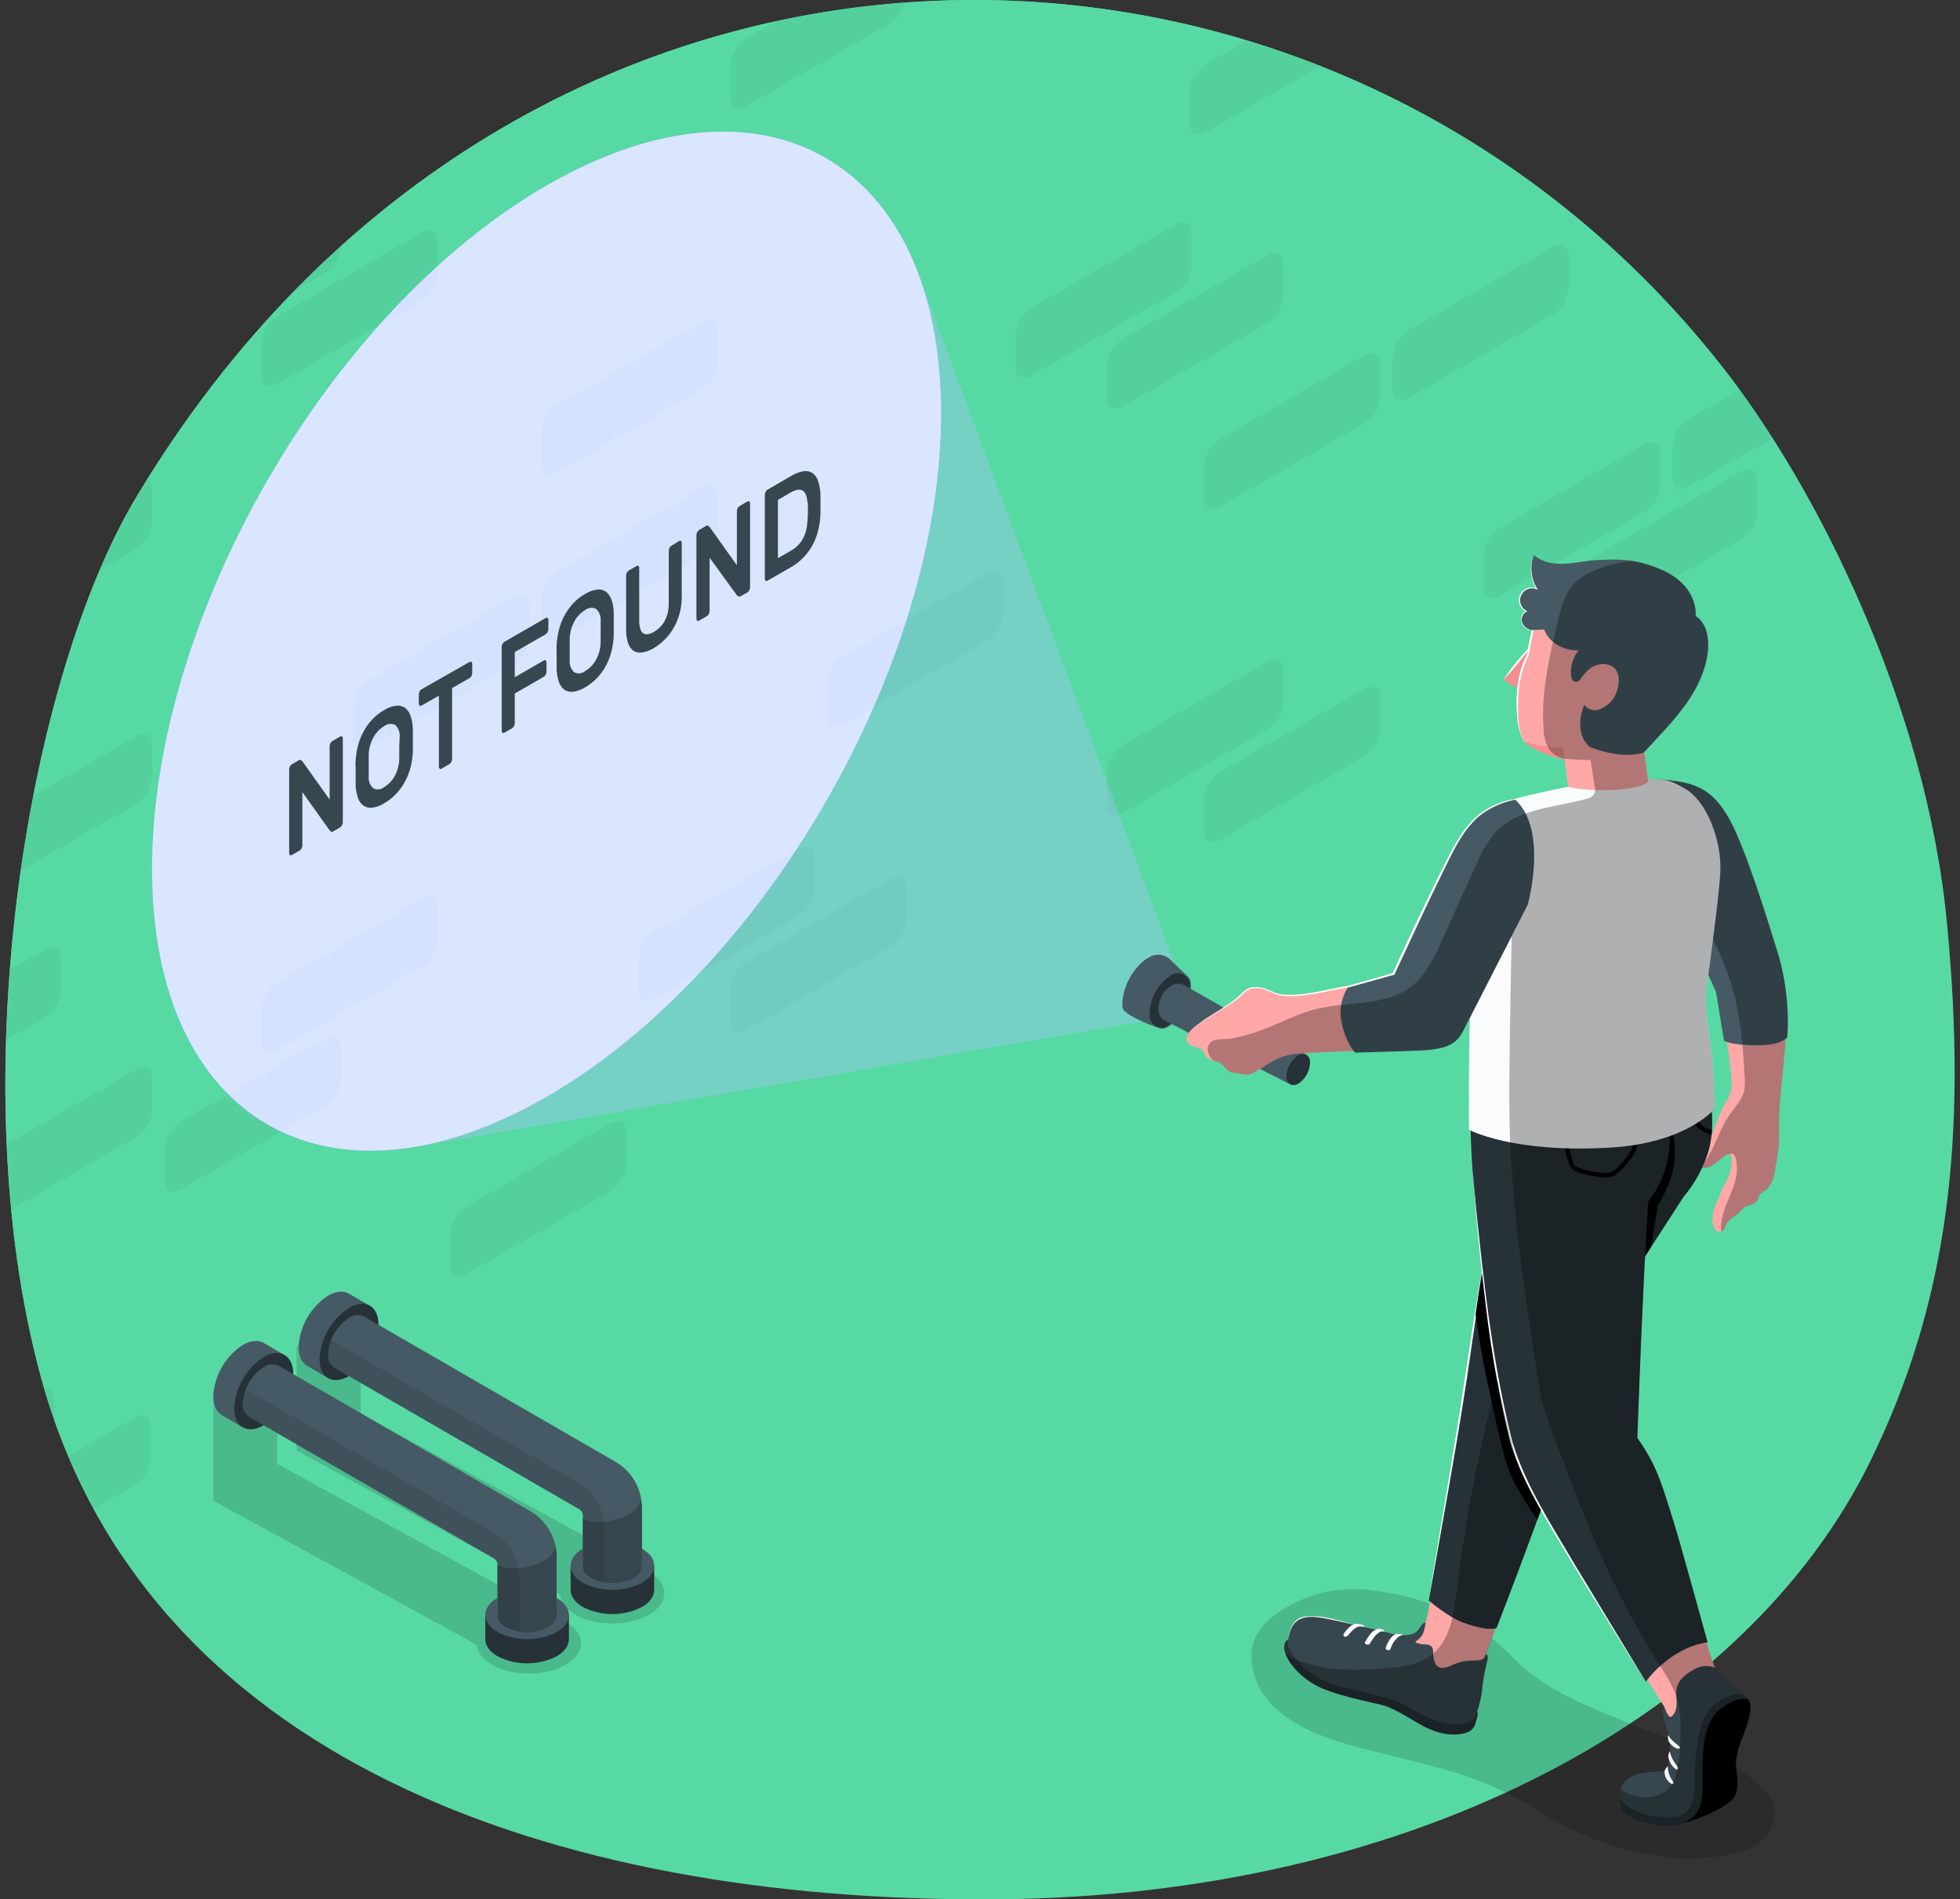 <svg width="258" height="250" viewBox="0 0 258 250" fill="none" xmlns="http://www.w3.org/2000/svg">
<rect x="0" y="0" width="258" height="250" fill="#333333" stroke="none"/>
<path d="M256.271 121.337C253.504 92.649 239.096 64.031 226.665 48.224C173.985 -18.768 68.252 -18.64 17.897 65.505C3.692 89.236 -5.224 142 5.327 181.025C18.826 230.975 72.024 250.426 131.184 249.993C186.459 249.566 229.923 225.531 246.196 192.329C256.378 171.532 259.038 150.024 256.271 121.337Z" fill="#57D9A3"/>
<path d="M17.897 65.505C3.692 89.236 -5.224 142 5.327 181.025C7.548 189.404 11.127 197.362 15.92 204.584L74.684 170.677L124.714 141.755L242.307 73.871C237.413 63.721 231.868 54.843 226.665 48.229C173.985 -18.768 68.252 -18.64 17.897 65.505Z" fill="#57D9A3"/>
<g opacity="0.2">
<path opacity="0.2" d="M17.988 105.807C18.588 105.416 19.087 104.889 19.445 104.269C19.804 103.649 20.011 102.953 20.05 102.238V98.072C20.05 96.757 19.126 96.223 17.988 96.88L4.381 104.739C3.756 107.944 3.201 111.261 2.72 114.622L17.988 105.807Z" fill="black"/>
<path opacity="0.2" d="M13.137 74.999L17.987 72.194C18.587 71.803 19.087 71.276 19.445 70.656C19.803 70.036 20.01 69.34 20.049 68.625V64.458C20.081 64.19 20.034 63.918 19.913 63.676C19.793 63.434 19.604 63.233 19.371 63.096C18.876 63.89 18.384 64.694 17.897 65.505C16.093 68.556 14.503 71.728 13.137 74.999Z" fill="black"/>
<path opacity="0.2" d="M38.705 38.346L42.819 35.968C43.417 35.579 43.915 35.053 44.272 34.435C44.629 33.817 44.836 33.123 44.875 32.411C42.767 34.295 40.71 36.273 38.705 38.346Z" fill="black"/>
<path opacity="0.2" d="M20.05 146.082V141.915C20.05 140.601 19.125 140.067 17.988 140.724L0.893 150.607C1.007 153.47 1.199 156.326 1.47 159.176L17.988 149.64C18.586 149.25 19.085 148.725 19.443 148.107C19.801 147.489 20.009 146.795 20.05 146.082Z" fill="black"/>
<path opacity="0.2" d="M69.689 83.851V79.684C69.689 78.37 68.765 77.835 67.627 78.492L48.556 89.503C47.956 89.894 47.458 90.421 47.101 91.041C46.743 91.661 46.537 92.357 46.499 93.071V97.238C46.499 98.552 47.418 99.087 48.556 98.43L67.627 87.419C68.227 87.028 68.727 86.501 69.085 85.881C69.443 85.261 69.65 84.566 69.689 83.851Z" fill="black"/>
<path opacity="0.2" d="M5.812 182.708C6.219 184.081 6.646 185.438 7.111 186.768V184.161C7.111 183.162 6.571 182.617 5.812 182.708Z" fill="black"/>
<path opacity="0.2" d="M5.946 133.896C6.546 133.505 7.044 132.978 7.401 132.358C7.759 131.738 7.965 131.042 8.003 130.328V126.161C8.003 124.847 7.084 124.312 5.946 124.969L1.309 127.657C1.067 130.712 0.902 133.784 0.812 136.872L5.946 133.896Z" fill="black"/>
<path opacity="0.2" d="M73.354 62.225L92.42 51.215C93.02 50.824 93.52 50.297 93.878 49.677C94.236 49.057 94.443 48.361 94.483 47.647V43.474C94.483 42.165 93.558 41.631 92.42 42.288L73.354 53.299C72.754 53.69 72.255 54.216 71.897 54.836C71.538 55.456 71.331 56.152 71.292 56.867V61.034C71.292 62.348 72.216 62.883 73.354 62.225Z" fill="black"/>
<path opacity="0.2" d="M86.116 131.546L105.188 120.535C105.787 120.145 106.285 119.619 106.642 119C107 118.381 107.206 117.686 107.245 116.972V112.8C107.245 111.486 106.326 110.957 105.188 111.614L86.116 122.624C85.517 123.015 85.019 123.541 84.662 124.16C84.304 124.779 84.098 125.474 84.06 126.188V130.36C84.06 131.674 84.978 132.203 86.116 131.546Z" fill="black"/>
<path opacity="0.2" d="M36.498 50.542L55.564 39.51C56.164 39.119 56.664 38.593 57.022 37.972C57.38 37.352 57.587 36.657 57.627 35.942V31.775C57.627 30.461 56.702 29.926 55.564 30.584L36.498 41.615C35.897 42.005 35.397 42.532 35.038 43.152C34.678 43.772 34.47 44.468 34.431 45.184V49.351C34.431 50.665 35.36 51.199 36.498 50.542Z" fill="black"/>
<path opacity="0.2" d="M71.292 82.953C71.292 84.267 72.216 84.802 73.354 84.144L92.42 73.134C93.02 72.743 93.52 72.216 93.878 71.596C94.236 70.976 94.443 70.281 94.483 69.566V65.399C94.483 64.085 93.558 63.55 92.42 64.207L73.354 75.218C72.754 75.609 72.255 76.135 71.897 76.755C71.538 77.376 71.331 78.071 71.292 78.786V82.953Z" fill="black"/>
<path opacity="0.2" d="M42.802 136.653L23.747 147.663C23.147 148.054 22.647 148.581 22.289 149.201C21.931 149.821 21.724 150.517 21.685 151.232V155.399C21.685 156.713 22.609 157.247 23.747 156.59L42.818 145.58C43.417 145.188 43.916 144.661 44.273 144.041C44.631 143.421 44.837 142.726 44.875 142.011V137.844C44.859 136.53 43.94 135.996 42.802 136.653Z" fill="black"/>
<path opacity="0.2" d="M119.158 0.336C113.436 0.759 107.751 1.582 102.144 2.799L98.164 5.096C97.564 5.487 97.064 6.014 96.706 6.634C96.348 7.254 96.141 7.949 96.102 8.664V12.837C96.102 14.151 97.026 14.68 98.164 14.023L117.235 3.012C118.187 2.39 118.872 1.436 119.158 0.336Z" fill="black"/>
<path opacity="0.2" d="M57.627 123.65V119.483C57.627 118.169 56.702 117.635 55.564 118.292L36.498 129.302C35.897 129.692 35.397 130.219 35.038 130.839C34.678 131.459 34.47 132.155 34.431 132.871V137.038C34.431 138.352 35.355 138.886 36.493 138.229L55.559 127.219C56.16 126.828 56.66 126.302 57.02 125.682C57.379 125.061 57.587 124.365 57.627 123.65Z" fill="black"/>
<path opacity="0.2" d="M82.436 153.192V149.025C82.436 147.711 81.517 147.177 80.379 147.834L61.307 158.844C60.707 159.235 60.208 159.762 59.85 160.382C59.491 161.002 59.284 161.698 59.245 162.413V166.58C59.245 167.894 60.169 168.428 61.307 167.771L80.374 156.761C80.974 156.37 81.473 155.844 81.832 155.223C82.19 154.603 82.397 153.907 82.436 153.192Z" fill="black"/>
<path opacity="0.2" d="M147.781 107.009L166.853 95.999C167.453 95.608 167.952 95.081 168.311 94.461C168.669 93.841 168.876 93.145 168.915 92.43V88.263C168.915 86.949 167.991 86.415 166.853 87.072L147.781 98.082C147.182 98.473 146.684 99.001 146.326 99.621C145.969 100.241 145.763 100.936 145.725 101.651V105.818C145.725 107.132 146.643 107.666 147.781 107.009Z" fill="black"/>
<path opacity="0.2" d="M160.549 110.562L179.621 99.551C180.22 99.16 180.719 98.633 181.076 98.013C181.434 97.393 181.64 96.697 181.678 95.983V91.816C181.678 90.502 180.759 89.967 179.621 90.624L160.549 101.635C159.949 102.026 159.45 102.553 159.092 103.173C158.734 103.793 158.526 104.488 158.487 105.203V109.37C158.487 110.69 159.438 111.224 160.549 110.562Z" fill="black"/>
<path opacity="0.2" d="M145.725 48.165V52.332C145.725 53.646 146.643 54.18 147.781 53.523L166.853 42.513C167.453 42.122 167.952 41.595 168.311 40.975C168.669 40.355 168.876 39.659 168.915 38.944V34.777C168.915 33.463 167.991 32.929 166.853 33.586L147.781 44.596C147.182 44.987 146.684 45.514 146.326 46.134C145.969 46.755 145.763 47.45 145.725 48.165Z" fill="black"/>
<path opacity="0.2" d="M158.659 8.526C158.059 8.917 157.559 9.443 157.201 10.063C156.843 10.683 156.636 11.379 156.597 12.094V16.266C156.597 17.575 157.521 18.11 158.659 17.452L173.804 8.686C170.638 7.432 167.42 6.31 164.151 5.32L158.659 8.526Z" fill="black"/>
<path opacity="0.2" d="M154.807 29.526L135.741 40.536C135.141 40.927 134.642 41.454 134.283 42.074C133.925 42.694 133.718 43.39 133.679 44.105V48.272C133.679 49.586 134.603 50.12 135.741 49.463L154.807 38.442C155.407 38.051 155.906 37.524 156.265 36.904C156.623 36.284 156.83 35.588 156.869 34.873V30.706C156.869 29.403 155.945 28.869 154.807 29.526Z" fill="black"/>
<path opacity="0.2" d="M181.678 47.978C181.678 46.663 180.759 46.129 179.621 46.786L160.549 57.797C159.949 58.188 159.45 58.715 159.092 59.334C158.734 59.955 158.526 60.65 158.487 61.365V65.532C158.487 66.846 159.411 67.381 160.549 66.724L179.621 55.713C180.22 55.322 180.719 54.795 181.076 54.175C181.434 53.555 181.64 52.859 181.678 52.145V47.978Z" fill="black"/>
<path opacity="0.2" d="M229.239 62.033L210.189 73.038C209.589 73.429 209.09 73.956 208.731 74.576C208.373 75.196 208.166 75.892 208.127 76.607V80.779C208.127 82.093 209.046 82.622 210.184 81.965L229.255 70.955C229.855 70.564 230.355 70.037 230.713 69.417C231.071 68.797 231.278 68.101 231.317 67.386V63.219C231.301 61.905 230.377 61.376 229.239 62.033Z" fill="black"/>
<path opacity="0.2" d="M228.967 51.263L222.214 55.174C221.615 55.565 221.115 56.092 220.757 56.712C220.399 57.331 220.191 58.027 220.152 58.742V62.909C220.152 64.223 221.077 64.758 222.214 64.1L233.326 57.69C231.87 55.4 230.416 53.258 228.967 51.263Z" fill="black"/>
<path opacity="0.2" d="M132.06 80.747V76.58C132.06 75.266 131.135 74.731 129.998 75.389L110.926 86.399C110.327 86.791 109.829 87.318 109.472 87.938C109.115 88.558 108.908 89.253 108.869 89.967V94.134C108.869 95.448 109.793 95.983 110.926 95.326L129.998 84.315C130.597 83.924 131.097 83.397 131.455 82.778C131.813 82.157 132.02 81.462 132.06 80.747Z" fill="black"/>
<path opacity="0.2" d="M204.43 32.485L185.358 43.496C184.759 43.887 184.261 44.414 183.903 45.034C183.546 45.654 183.34 46.35 183.302 47.064V51.231C183.302 52.545 184.221 53.08 185.358 52.422L204.43 41.412C205.03 41.021 205.529 40.494 205.888 39.874C206.246 39.254 206.453 38.559 206.492 37.844V33.677C206.492 32.362 205.568 31.828 204.43 32.485Z" fill="black"/>
<path opacity="0.2" d="M117.235 115.674L98.164 126.684C97.564 127.075 97.064 127.602 96.706 128.222C96.348 128.842 96.141 129.538 96.102 130.253V134.42C96.102 135.734 97.026 136.268 98.164 135.611L117.235 124.601C117.835 124.21 118.335 123.683 118.693 123.063C119.051 122.443 119.258 121.747 119.297 121.032V116.865C119.292 115.551 118.368 115.017 117.235 115.674Z" fill="black"/>
<path opacity="0.2" d="M17.817 195.46C18.416 195.069 18.915 194.541 19.272 193.921C19.63 193.301 19.836 192.606 19.874 191.891V187.724C19.874 186.41 18.955 185.876 17.817 186.533L8.986 191.629C9.989 194.013 11.11 196.346 12.347 198.617L17.817 195.46Z" fill="black"/>
<path opacity="0.2" d="M195.344 73.049V77.216C195.344 78.53 196.268 79.064 197.406 78.407L216.472 67.397C217.072 67.006 217.571 66.479 217.93 65.859C218.288 65.239 218.495 64.543 218.534 63.828V59.661C218.534 58.347 217.61 57.813 216.472 58.47L197.406 69.48C196.806 69.871 196.307 70.398 195.948 71.018C195.59 71.638 195.383 72.334 195.344 73.049Z" fill="black"/>
</g>
<path opacity="0.15" d="M85.443 206.897C85.231 206.775 85.011 206.665 84.786 206.566L84.866 206.518L47.471 186.058V172.291L39.052 177.147V190.914L73.744 209.894C73.819 210.845 74.481 211.791 75.742 212.517C78.413 214.067 82.756 214.067 85.438 212.517C86.784 211.748 87.452 210.722 87.452 209.702C87.452 208.682 86.784 207.667 85.443 206.897Z" fill="black"/>
<path opacity="0.15" d="M74.465 213.522C74.251 213.399 74.03 213.288 73.803 213.191L73.883 213.142L36.488 192.682V178.942L28.079 183.75V197.517L62.771 216.497C62.846 217.448 63.503 218.394 64.769 219.12C67.44 220.67 71.784 220.67 74.465 219.12C75.812 218.346 76.479 217.325 76.479 216.305C76.479 215.285 75.812 214.291 74.465 213.522Z" fill="black"/>
<path opacity="0.15" d="M201.738 237.855C198.021 235.619 194.006 233.918 189.814 232.802C184.44 231.263 178.061 230.131 173.51 228.266C167.569 225.846 164.909 222.262 164.733 218.287C164.631 216.038 165.587 213.383 170.385 211.006C171.789 210.303 173.28 209.787 174.819 209.472C176.968 209.077 179.17 209.061 181.325 209.424C191.006 210.856 195.573 214.585 199.297 218.308C203.02 222.032 207.155 223.902 214.522 226.856C217.674 228.111 221.029 229.303 224.026 230.595L224.095 230.627C225.599 231.202 227.065 231.875 228.481 232.641C230.436 233.87 232.194 235.179 233.065 236.707C233.935 238.235 233.871 240.008 232.258 241.894C231.725 242.531 231.042 243.027 230.271 243.337C229.292 243.73 228.272 244.013 227.231 244.181C225.184 244.552 223.102 244.693 221.023 244.603C219.376 244.517 217.74 244.294 216.13 243.935C210.992 242.835 206.108 240.773 201.738 237.855Z" fill="black"/>
<path d="M45.949 170.282L48.695 171.885L43.192 181.388L40.447 179.786C39.741 179.38 39.309 178.509 39.309 177.27C39.381 175.921 39.77 174.608 40.445 173.437C41.12 172.267 42.061 171.272 43.192 170.533C44.272 169.929 45.244 169.86 45.949 170.282Z" fill="#455A64"/>
<path d="M42.055 178.872C42.128 177.523 42.519 176.21 43.194 175.039C43.87 173.869 44.812 172.874 45.944 172.136C48.081 170.896 49.833 171.901 49.833 174.38C49.76 175.729 49.369 177.042 48.693 178.213C48.018 179.383 47.076 180.378 45.944 181.116C43.796 182.355 42.055 181.351 42.055 178.872Z" fill="#263238"/>
<g opacity="0.3">
<path opacity="0.3" d="M43.192 178.215C43.244 177.261 43.52 176.331 43.998 175.503C44.476 174.676 45.143 173.972 45.944 173.45C47.461 172.574 48.695 173.284 48.695 175.053C48.643 176.007 48.367 176.936 47.889 177.764C47.411 178.592 46.745 179.296 45.944 179.818C44.426 180.678 43.192 179.967 43.192 178.215Z" fill="black"/>
</g>
<g opacity="0.3">
<path opacity="0.3" d="M46.75 173.915C46.699 174.869 46.423 175.798 45.945 176.626C45.467 177.454 44.8 178.158 43.999 178.68C43.778 178.804 43.543 178.901 43.299 178.968C43.229 178.724 43.193 178.47 43.192 178.215C43.244 177.261 43.52 176.331 43.998 175.504C44.476 174.676 45.143 173.972 45.944 173.45C46.166 173.325 46.403 173.228 46.649 173.161C46.715 173.407 46.749 173.66 46.75 173.915Z" fill="black"/>
</g>
<path d="M43.999 180.01L76.228 198.638C76.377 198.724 76.501 198.847 76.587 198.995C76.673 199.143 76.719 199.311 76.72 199.483V210.509H84.498V200.93V198.446C84.498 197.221 84.176 196.018 83.564 194.957C82.951 193.897 82.07 193.016 81.009 192.404L47.888 173.263C47.576 173.118 47.232 173.059 46.89 173.092C46.548 173.125 46.221 173.248 45.943 173.45C45.142 173.972 44.476 174.676 43.998 175.504C43.52 176.331 43.243 177.261 43.192 178.215C43.153 178.56 43.208 178.909 43.351 179.225C43.494 179.541 43.719 179.812 44.004 180.01H43.999Z" fill="#455A64"/>
<path d="M84.498 198.815C84.496 198.275 84.43 197.737 84.3 197.212C84.327 197.42 84.412 198.906 81.554 199.856C78.467 200.882 76.72 199.856 76.72 199.856V210.514H84.498V201.299V198.815Z" fill="#37474F"/>
<g opacity="0.3">
<path opacity="0.3" d="M43.999 180.01L76.228 198.638C76.377 198.724 76.501 198.847 76.587 198.995C76.673 199.143 76.719 199.311 76.72 199.482V210.509H79.604V202.276V201.208C79.603 199.981 79.278 198.776 78.663 197.715C78.047 196.653 77.163 195.772 76.1 195.161L43.614 176.383C43.363 176.963 43.22 177.584 43.192 178.215C43.153 178.56 43.208 178.909 43.351 179.225C43.494 179.541 43.719 179.812 44.004 180.01H43.999Z" fill="black"/>
</g>
<path d="M86.112 206.075V209.253C86.112 210.071 85.578 210.893 84.509 211.513C83.302 212.127 81.966 212.447 80.612 212.447C79.258 212.447 77.922 212.127 76.715 211.513C75.647 210.893 75.112 210.071 75.112 209.259V206.053H76.752C76.76 206.267 76.811 206.477 76.903 206.67C76.995 206.863 77.125 207.035 77.287 207.175L77.42 207.303C77.569 207.43 77.728 207.545 77.896 207.645C78.749 208.08 79.692 208.306 80.65 208.306C81.607 208.306 82.55 208.08 83.403 207.645C83.572 207.546 83.731 207.432 83.879 207.303L84.012 207.175C84.173 207.035 84.304 206.863 84.396 206.67C84.487 206.477 84.539 206.267 84.547 206.053L86.112 206.075Z" fill="#263238"/>
<path d="M86.112 206.075C86.112 206.887 85.578 207.709 84.509 208.329C83.301 208.94 81.966 209.259 80.612 209.259C79.258 209.259 77.923 208.94 76.715 208.329C75.647 207.709 75.112 206.887 75.112 206.075C75.112 205.263 75.647 204.445 76.715 203.826V206.091C76.722 206.304 76.774 206.514 76.866 206.707C76.957 206.9 77.088 207.072 77.249 207.213L77.383 207.341C77.531 207.468 77.691 207.582 77.858 207.683C78.711 208.117 79.655 208.344 80.612 208.344C81.569 208.344 82.513 208.117 83.366 207.683C83.535 207.584 83.694 207.469 83.841 207.341L83.975 207.213C84.136 207.072 84.266 206.9 84.358 206.707C84.45 206.514 84.501 206.304 84.509 206.091V203.842C85.578 204.445 86.112 205.263 86.112 206.075Z" fill="#455A64"/>
<path d="M34.719 176.767L37.465 178.37L31.968 187.874L29.217 186.271C28.512 185.865 28.079 184.994 28.079 183.755C28.152 182.406 28.543 181.092 29.219 179.922C29.894 178.752 30.836 177.757 31.968 177.019C33.042 176.415 34.02 176.356 34.719 176.767Z" fill="#455A64"/>
<path d="M30.825 185.352C30.899 184.003 31.289 182.69 31.965 181.519C32.64 180.349 33.582 179.354 34.714 178.616C36.851 177.376 38.603 178.381 38.603 180.86C38.53 182.209 38.14 183.522 37.464 184.693C36.788 185.863 35.846 186.858 34.714 187.596C32.567 188.841 30.825 187.836 30.825 185.352Z" fill="#263238"/>
<g opacity="0.3">
<path opacity="0.3" d="M31.968 184.701C32.019 183.747 32.295 182.818 32.772 181.99C33.249 181.162 33.914 180.458 34.714 179.935C36.236 179.059 37.465 179.77 37.465 181.538C37.414 182.493 37.139 183.422 36.66 184.25C36.182 185.079 35.515 185.782 34.714 186.303C33.197 187.163 31.968 186.453 31.968 184.701Z" fill="black"/>
</g>
<g opacity="0.3">
<path opacity="0.3" d="M35.5 180.4C35.449 181.355 35.173 182.284 34.695 183.113C34.217 183.941 33.55 184.644 32.749 185.165C32.528 185.29 32.293 185.387 32.049 185.454C31.983 185.208 31.948 184.955 31.947 184.701C31.999 183.747 32.274 182.818 32.751 181.99C33.228 181.162 33.894 180.458 34.693 179.935C34.916 179.811 35.153 179.714 35.398 179.647C35.465 179.893 35.499 180.146 35.5 180.4Z" fill="black"/>
</g>
<path d="M32.775 186.485L65.004 205.118C65.151 205.205 65.274 205.328 65.359 205.476C65.444 205.624 65.49 205.792 65.49 205.963V216.62H73.268V207.416V204.932C73.268 203.707 72.946 202.504 72.334 201.443C71.721 200.383 70.841 199.502 69.78 198.889L36.658 179.748C36.346 179.604 36.001 179.545 35.658 179.578C35.315 179.61 34.988 179.734 34.708 179.935C33.909 180.458 33.243 181.162 32.766 181.99C32.289 182.818 32.014 183.747 31.962 184.701C31.927 185.042 31.983 185.387 32.125 185.699C32.267 186.012 32.489 186.281 32.769 186.48L32.775 186.485Z" fill="#455A64"/>
<path d="M73.269 204.932C73.266 204.391 73.2 203.853 73.071 203.329C73.103 203.543 73.183 205.022 70.325 205.973C67.237 206.999 65.49 205.973 65.49 205.973V216.631H73.269V207.416V204.932Z" fill="#37474F"/>
<g opacity="0.3">
<path opacity="0.3" d="M32.775 186.485L65.004 205.118C65.152 205.205 65.274 205.328 65.359 205.476C65.445 205.624 65.49 205.792 65.491 205.963V216.62H68.376V208.767V207.699C68.376 206.473 68.054 205.268 67.44 204.206C66.827 203.144 65.944 202.263 64.882 201.651L32.39 182.868C32.136 183.447 31.993 184.069 31.968 184.701C31.933 185.042 31.989 185.387 32.131 185.699C32.272 186.012 32.495 186.281 32.775 186.48V186.485Z" fill="black"/>
</g>
<path d="M74.888 212.56V215.739C74.888 216.556 74.353 217.379 73.285 217.999C72.077 218.612 70.741 218.932 69.385 218.932C68.03 218.932 66.694 218.612 65.486 217.999C64.417 217.379 63.883 216.556 63.883 215.744V212.539H65.523C65.529 212.753 65.58 212.963 65.672 213.156C65.764 213.349 65.895 213.521 66.057 213.661C66.097 213.706 66.14 213.749 66.185 213.789C66.333 213.918 66.492 214.032 66.661 214.131C67.515 214.565 68.459 214.792 69.417 214.792C70.375 214.792 71.32 214.565 72.174 214.131C72.342 214.031 72.501 213.916 72.649 213.789C72.697 213.746 72.735 213.703 72.778 213.661C72.937 213.519 73.066 213.346 73.158 213.154C73.25 212.961 73.302 212.752 73.312 212.539L74.888 212.56Z" fill="#263238"/>
<path d="M74.888 212.56C74.888 213.372 74.353 214.195 73.285 214.815C72.076 215.426 70.74 215.744 69.385 215.744C68.03 215.744 66.695 215.426 65.486 214.815C64.417 214.195 63.883 213.372 63.883 212.56C63.883 211.748 64.417 210.931 65.486 210.311V212.576C65.492 212.79 65.543 213 65.635 213.193C65.727 213.386 65.858 213.558 66.02 213.698C66.06 213.743 66.103 213.786 66.148 213.826C66.295 213.955 66.454 214.069 66.623 214.168C67.477 214.603 68.422 214.829 69.38 214.829C70.338 214.829 71.283 214.603 72.136 214.168C72.305 214.068 72.464 213.954 72.612 213.826C72.66 213.784 72.697 213.741 72.74 213.698C72.899 213.556 73.029 213.384 73.12 213.191C73.212 212.998 73.264 212.789 73.274 212.576V210.327C74.348 210.931 74.888 211.748 74.888 212.56Z" fill="#455A64"/>
<path d="M123.886 54.404C123.886 37.844 118.068 26.203 108.671 20.775C99.274 15.348 86.287 16.133 71.938 24.419C43.251 40.979 20.007 81.26 20.007 114.387C20.007 130.947 25.825 142.588 35.221 148.01C44.618 153.433 57.605 152.653 71.954 144.372C100.631 127.812 123.886 87.531 123.886 54.404Z" fill="#407BFF"/>
<path opacity="0.95" d="M123.886 54.404C123.886 37.844 118.068 26.203 108.671 20.775C99.274 15.348 86.287 16.133 71.938 24.419C43.251 40.979 20.007 81.26 20.007 114.387C20.007 130.947 25.825 142.588 35.221 148.01C44.618 153.433 57.605 152.653 71.954 144.372C100.631 127.812 123.886 87.531 123.886 54.404Z" fill="white"/>
<g opacity="0.2">
<path opacity="0.2" d="M42.801 136.653L30.028 144.025C31.574 145.575 33.316 146.914 35.21 148.01C35.787 148.347 36.375 148.657 36.978 148.94L42.801 145.58C43.401 145.188 43.899 144.661 44.257 144.041C44.614 143.421 44.82 142.726 44.858 142.011V137.844C44.858 136.53 43.939 135.996 42.801 136.653Z" fill="#407BFF"/>
<path opacity="0.2" d="M71.291 61.034C71.291 62.348 72.215 62.883 73.353 62.225L92.419 51.215C93.019 50.824 93.519 50.297 93.877 49.677C94.235 49.057 94.442 48.361 94.481 47.647V43.474C94.481 42.165 93.557 41.631 92.419 42.288L73.353 53.299C72.753 53.69 72.254 54.216 71.896 54.836C71.537 55.456 71.33 56.152 71.291 56.867V61.034Z" fill="#407BFF"/>
<path opacity="0.2" d="M92.419 64.207L73.353 75.218C72.753 75.609 72.254 76.135 71.896 76.755C71.537 77.376 71.33 78.071 71.291 78.786V82.953C71.291 84.267 72.215 84.802 73.353 84.144L92.419 73.134C93.019 72.743 93.519 72.216 93.877 71.596C94.235 70.976 94.442 70.281 94.481 69.566V65.399C94.481 64.085 93.557 63.55 92.419 64.207Z" fill="#407BFF"/>
<path opacity="0.2" d="M57.626 35.963V34.991C54.926 37.461 52.355 40.067 49.923 42.801L55.564 39.51C56.161 39.121 56.659 38.598 57.017 37.982C57.375 37.366 57.584 36.674 57.626 35.963Z" fill="#407BFF"/>
<path opacity="0.2" d="M104.841 111.812L86.116 122.624C85.517 123.015 85.019 123.541 84.662 124.16C84.304 124.779 84.098 125.474 84.06 126.188V130.36C84.06 131.674 84.978 132.203 86.116 131.546L91.993 128.148C96.743 123.087 101.042 117.621 104.841 111.812Z" fill="#407BFF"/>
<path opacity="0.2" d="M110.925 86.399C110.326 86.791 109.828 87.318 109.471 87.938C109.114 88.558 108.907 89.253 108.868 89.967V94.134C108.868 95.448 109.792 95.983 110.925 95.326L115.065 92.938C116.685 89.212 118.112 85.405 119.339 81.532L110.925 86.399Z" fill="#407BFF"/>
<path opacity="0.2" d="M57.627 123.65V119.483C57.627 118.169 56.702 117.635 55.564 118.292L36.498 129.302C35.897 129.692 35.397 130.219 35.038 130.839C34.678 131.459 34.47 132.155 34.431 132.871V137.038C34.431 138.352 35.355 138.886 36.493 138.229L55.559 127.219C56.16 126.828 56.66 126.302 57.02 125.682C57.379 125.061 57.587 124.365 57.627 123.65Z" fill="#407BFF"/>
<path opacity="0.2" d="M67.611 78.508L48.539 89.519C47.94 89.91 47.441 90.437 47.084 91.057C46.727 91.677 46.521 92.373 46.482 93.087V97.254C46.482 98.568 47.401 99.103 48.539 98.445L67.611 87.435C68.216 87.044 68.72 86.516 69.081 85.893C69.442 85.27 69.65 84.57 69.689 83.851V79.684C69.689 78.385 68.749 77.851 67.611 78.508Z" fill="#407BFF"/>
</g>
<path opacity="0.2" d="M157.013 133.314L54.443 150.986C47.145 152.188 40.596 151.12 35.211 148.016C25.814 142.583 20.007 130.947 20.007 114.387C20.007 81.265 43.267 40.979 71.954 24.413C86.298 16.133 99.285 15.332 108.682 20.775C114.056 23.879 118.255 29.013 120.868 35.936L157.013 133.314Z" fill="#407BFF"/>
<path opacity="0.2" d="M157.013 133.314L54.443 150.986C47.145 152.188 40.596 151.12 35.211 148.016C25.814 142.583 20.007 130.947 20.007 114.387C20.007 81.265 43.267 40.979 71.954 24.413C86.298 16.133 99.285 15.332 108.682 20.775C114.056 23.879 118.255 29.013 120.868 35.936L157.013 133.314Z" fill="white"/>
<path d="M226.152 130.435L220.943 118.089C218.454 111.726 219.389 103.131 219.389 103.131C222.386 103.077 225.196 104.092 227.14 107.613C229.085 111.133 232.921 123.639 233.797 126.358C234.577 128.697 235.009 131.138 235.079 133.602C235.25 136.744 234.448 142.524 234.24 145.649C234.144 147.097 234.16 148.486 234.165 149.923C234.171 151.36 233.781 152.915 233.578 154.426C233.458 155.141 233.152 155.812 232.691 156.371C232.402 156.729 231.943 156.846 231.67 157.183C231.398 157.52 231.403 158.016 230.987 158.326C230.57 158.636 229.918 158.62 229.528 158.962C229.153 159.367 228.753 159.749 228.332 160.105C227.921 160.31 227.566 160.612 227.301 160.987C227.071 161.355 226.921 162.114 226.392 162.157C225.864 162.199 225.602 161.66 225.484 161.179C225.329 160.225 225.482 159.246 225.922 158.385C226.371 157.487 226.606 156.499 227.162 155.66C227.62 154.83 227.888 153.909 227.947 152.963C228.016 152.327 227.819 151.568 227.108 152.065C226.27 152.647 225.463 153.7 224.33 153.716C223.545 153.716 223.395 153.134 223.743 152.551C224.32 151.593 224.825 150.593 225.255 149.56C225.693 148.491 226.018 147.423 226.489 146.381C226.743 145.837 227.034 145.31 227.359 144.805C228.241 143.389 227.894 141.744 227.739 140.184C227.514 138.02 226.627 133.196 226.152 130.435Z" fill="#FFA8A7"/>
<path d="M218.881 102.639C223.107 102.954 225.468 103.82 227.722 107.981C229.977 112.143 232.984 122.176 233.641 124.243C234.494 126.738 235.032 129.329 235.244 131.957C235.364 133.463 235.375 134.975 235.276 136.482C235.276 136.482 234.704 137.588 231.323 137.588C227.941 137.588 226.942 136.995 226.942 136.995L225.874 130.541L218.929 115.22L218.881 102.639Z" fill="#455A64"/>
<path d="M169.588 215.878C169.247 215.728 168.963 216.594 169.054 217.074C169.3 218.469 170.657 220.317 173.018 221.711C175.379 223.106 180.636 224.051 182.175 224.484C183.713 224.917 186.091 226.541 187.517 227.273C190.135 228.608 192.271 228.453 193.457 227.86C193.665 227.729 193.843 227.556 193.981 227.353C194.119 227.15 194.213 226.921 194.259 226.68C194.569 225.611 194.547 225.381 194.43 225.349L169.588 215.878Z" fill="#263238"/>
<path d="M195.108 222.214C194.975 223.542 194.645 224.844 194.131 226.076C193.825 226.372 193.46 226.601 193.059 226.746C192.659 226.892 192.232 226.951 191.807 226.92C189.82 226.92 188.067 226.22 186.24 225.152C185.066 224.414 183.798 223.839 182.469 223.442C180.866 223.02 177.292 222.251 175.711 221.765C174.233 221.311 172.864 220.558 171.688 219.553C170.807 218.736 169.551 217.154 169.487 216.236C169.754 214.238 170.31 213.18 171.624 212.891C172.938 212.603 174.675 212.982 176.998 213.543C177.693 213.714 178.558 213.949 178.938 214.029C180.359 214.318 181.673 214.633 182.736 214.9C183.619 215.195 184.558 215.288 185.482 215.173C185.904 215.131 186.297 214.942 186.593 214.638C186.967 214.227 187.186 213.522 187.624 213.618C187.624 213.618 194.959 217.448 195.568 217.715C196.246 217.988 195.44 218.869 195.108 222.214Z" fill="#37474F"/>
<path d="M169.487 216.214C169.605 214.825 170.091 213.009 171.726 212.79C174.172 212.459 176.566 213.458 178.916 214.008L176.064 213.351C172.773 212.662 169.984 211.892 169.487 216.214Z" fill="white"/>
<path d="M178.339 213.741C178.042 213.846 177.77 214.013 177.543 214.232C177.298 214.47 177.081 214.735 176.897 215.023C176.667 215.386 177.127 215.621 177.468 215.226C177.732 214.891 178.035 214.59 178.371 214.328C178.61 214.15 178.902 214.058 179.199 214.067L179.605 214.152C179.6 213.826 178.702 213.666 178.339 213.741Z" fill="#FAFAFA"/>
<path d="M181.972 214.462C181.846 214.406 181.709 214.378 181.571 214.378C181.433 214.378 181.297 214.406 181.171 214.462C180.845 214.596 180.564 214.818 180.359 215.103C180.098 215.439 179.865 215.797 179.664 216.171C179.552 216.417 180.156 216.604 180.311 216.348C180.511 216.015 180.729 215.692 180.962 215.381C181.085 215.226 181.614 214.654 182.031 214.724L182.223 214.772C182.255 214.686 182.154 214.585 182.079 214.537L181.972 214.462Z" fill="#FAFAFA"/>
<path d="M184.05 215.066C183.863 215.044 183.675 215.085 183.515 215.183C183.31 215.331 183.129 215.512 182.981 215.717C182.735 216.072 182.543 216.461 182.41 216.871C182.297 217.197 182.944 217.304 183.013 217.09C183.181 216.51 183.5 215.984 183.937 215.568C184.133 215.388 184.369 215.26 184.627 215.194C184.627 215.13 184.546 215.092 184.482 215.082C184.418 215.071 184.146 215.066 184.05 215.066Z" fill="#FAFAFA"/>
<path d="M198.436 209.531C198.436 209.531 196.134 216.524 195.429 218.116C195.204 218.65 194.141 218.517 193.554 218.575C192.847 218.605 192.15 218.751 191.492 219.008C189.771 219.884 188.687 219.868 188.639 217.341C188.639 216.807 188.393 216.529 187.763 216.444C187.281 216.454 186.802 216.37 186.352 216.198C186.299 216.134 186.352 216.038 186.443 215.985C186.728 215.803 186.971 215.563 187.155 215.28C187.34 214.997 187.461 214.678 187.512 214.344C188.227 211.353 188.58 208.773 189.387 205.097L198.436 209.531Z" fill="#FFA8A7"/>
<path d="M204.003 140.36C204.003 140.36 200.483 144.575 198.356 152.466C196.429 159.792 194.962 167.233 193.965 174.743C193.458 178.103 193.084 180.496 192.17 186.613C191.412 191.704 188.067 210.653 188.067 210.653C188.067 210.653 190.519 212.79 192.582 213.559C194.505 214.286 196.284 214.574 196.989 214.286C196.989 214.286 199.355 208.206 202.283 200.246C203.696 196.6 204.823 192.849 205.654 189.028C206.039 187.057 205.948 183.552 205.91 181.784L221.648 157.477C222.919 155.971 223.914 154.253 224.587 152.402C226.654 147.209 224.015 139.719 224.015 139.719L204.003 140.36Z" fill="#263238"/>
<path d="M198.356 152.466C195.846 161.847 194.483 171.901 193.078 181.517C191.636 190.951 189.739 201.219 188.067 210.648C189.542 201.171 191.438 190.935 192.811 181.479C194.296 171.863 195.643 161.804 198.356 152.466Z" fill="white"/>
<path d="M219.49 147.188H200.162C199.442 148.904 198.838 150.668 198.357 152.466C196.562 159.213 195.185 166.064 194.232 172.98C194.703 176.142 195.231 179.39 195.728 181.623C197.026 187.5 197.833 191.688 198.864 194.119C199.895 196.55 202.358 199.995 202.369 199.995C203.742 196.416 204.84 192.737 205.654 188.99C206.039 187.019 205.948 183.515 205.91 181.746L217.343 164.117L218.23 158.641C221.152 153.876 220.826 150.308 219.49 147.188Z" fill="black"/>
<path d="M226.247 220.547C225.254 218.944 224.714 215.904 222.535 209.691L214.035 216.636L219.073 224.65C219.232 225.06 219.354 225.483 219.436 225.916C220.521 227.492 226.247 220.547 226.247 220.547Z" fill="#FFA8A7"/>
<path d="M229.245 223.934C229.245 223.843 229.282 223.095 229.245 223.004C229.031 222.197 228.534 221.973 227.893 221.524C227.251 221.09 226.66 220.584 226.13 220.018C225.917 219.719 225.874 219.564 225.543 219.43C225.111 219.295 224.655 219.256 224.207 219.315C223.759 219.374 223.328 219.53 222.946 219.772C221.109 220.734 220.548 221.909 220.655 223.159C220.735 224.115 220.815 225.392 219.965 225.964C219.613 226.204 219.057 224.671 219.057 224.671C218.523 225.542 219.271 226.754 219.65 228.528C219.871 229.508 219.889 230.522 219.704 231.509C219.517 233.064 219.303 233.058 218.475 233.165C217.764 233.261 215.745 233.128 214.516 233.982C214.048 234.256 213.678 234.668 213.455 235.162C213.233 235.656 213.171 236.208 213.277 236.739C213.496 237.337 215.339 240.238 222.06 239.154C224.009 238.838 228.107 235.772 228.048 235.489C228.013 235.196 228.013 234.9 228.048 234.607C228.048 233.918 228.096 233.229 228.128 232.545C228.103 231.888 228.142 231.229 228.246 230.579C228.37 230.052 228.452 229.517 228.492 228.977C228.62 227.593 228.753 226.215 228.882 224.837C228.951 224.415 229.298 224.35 229.245 223.934Z" fill="#37474F"/>
<path d="M230.094 223.661C230.756 224.302 230.35 226.167 229.464 228.4C229.068 229.388 228.336 231.098 228.55 232.909C228.764 234.72 228.801 235.58 228.336 236.429C227.605 237.759 223.694 239.463 221.392 239.998C222.784 238.044 223.595 235.736 223.731 233.341C223.967 229.34 224.266 226.76 226.103 224.981C228.417 222.748 230.094 223.661 230.094 223.661Z" fill="black"/>
<path d="M213.293 236.739C213.293 236.739 214.64 239.266 219.843 239.18C221.894 239.148 222.99 238.149 223.048 235.04C223.112 231.301 223.412 227.497 224.624 225.638C225.837 223.779 227.771 222.871 229.272 223.004C229.623 223.11 229.92 223.345 230.105 223.661C230.105 223.661 228.604 223.17 226.27 225.104C224.544 226.535 224.079 229.522 224.106 233.229C224.106 234.832 224.213 236.637 223.748 237.85C223.533 238.383 223.196 238.858 222.765 239.239C222.333 239.619 221.82 239.893 221.264 240.04C218.433 240.831 214.565 239.506 213.587 238.331C213.42 238.105 213.307 237.845 213.256 237.569C213.205 237.293 213.218 237.009 213.293 236.739Z" fill="#263238"/>
<path d="M219.543 232.487C219.332 232.635 219.182 232.856 219.121 233.106C219.098 233.426 219.161 233.747 219.305 234.034C219.449 234.32 219.668 234.563 219.938 234.736C220.253 234.933 220.526 234.864 220.029 234.201C219.711 233.686 219.543 233.092 219.543 232.487Z" fill="#FAFAFA"/>
<path d="M219.806 230.542C219.806 230.542 219.64 230.649 219.603 231.172C219.689 231.834 220.032 232.435 220.559 232.844C221.093 233.112 220.81 232.481 220.559 232.171C220.189 231.692 219.931 231.135 219.806 230.542Z" fill="#FAFAFA"/>
<path d="M219.639 228.4C219.639 228.4 219.458 228.448 219.639 229.164C219.892 229.616 220.292 229.968 220.772 230.163C221.124 230.205 221.306 230.029 220.863 229.714C220.531 229.468 219.703 228.747 219.639 228.4Z" fill="#FAFAFA"/>
<path d="M216.21 140.36C217.129 141.301 219.416 144.458 219.79 149.314C219.931 152.505 218.929 155.642 216.963 158.161C216.226 168.93 215.526 189.263 215.526 189.263C218.027 192.794 218.662 195.059 220.308 200.311C221.307 203.516 224.768 216.155 224.768 216.155C219.704 216.919 216.627 221.369 216.627 221.369C216.627 221.369 209.607 210.06 204.938 202.191C201.519 196.432 200.344 193.953 199.201 190.689C198.132 187.687 197.384 184.054 196.359 177.045C195.333 170.036 194.329 160.81 193.826 153.908C193.324 147.006 193.613 139.799 193.613 139.799L216.21 140.36Z" fill="#263238"/>
<path d="M216.626 221.369C214.206 217.539 209.425 209.82 207.08 205.947C204.008 200.749 200.584 195.652 198.799 189.824C197.374 183.94 196.304 177.977 195.594 171.965C194.841 165.966 194.242 159.945 193.842 153.908C194.088 156.921 194.378 159.931 194.713 162.937C195.669 171.943 196.849 180.972 199.072 189.754C200.813 195.551 204.211 200.668 207.245 205.856L216.642 221.348L216.626 221.369Z" fill="white"/>
<path d="M225.34 148.801C224.516 148.535 223.794 148.022 223.272 147.332C223.024 146.852 222.844 146.339 222.738 145.809C222.524 144.924 222.232 144.059 221.867 143.224L221.333 143.459C221.68 144.267 221.959 145.104 222.166 145.959C222.286 146.546 222.489 147.113 222.77 147.642C223.394 148.483 224.279 149.096 225.286 149.383C225.308 149.191 225.329 149.025 225.34 148.801Z" fill="black"/>
<path d="M211.509 154.971C211.634 154.972 211.76 154.959 211.883 154.934C212.727 154.747 213.384 154.181 214.693 152.509C215.686 151.232 215.585 150.318 215.419 148.801C215.355 148.24 214.768 145.264 214.735 144.479L214.175 144.789C214.212 145.596 214.778 148.299 214.837 148.865C215.008 150.372 215.083 151.061 214.233 152.145C213.021 153.694 212.444 154.213 211.755 154.368C211.065 154.523 208.133 154.026 207.342 153.481C206.888 153.166 206.129 149.276 205.68 145.847L205.104 145.927C205.328 147.658 206.129 153.353 207.011 153.94C207.796 154.501 210.334 155.003 211.509 154.971Z" fill="black"/>
<path d="M205.862 99.498L206.925 107.287L217.508 106.747L216.365 98.312L205.862 99.498Z" fill="#FFA8A7"/>
<path d="M201.642 84.919C200.83 85.95 198.34 88.76 197.902 89.497L200.274 90.934L201.642 84.919Z" fill="#F28F8F"/>
<path d="M201.642 84.919C200.498 86.526 199.249 88.056 197.902 89.497C198.963 87.829 200.219 86.292 201.642 84.919Z" fill="white"/>
<path d="M207.519 77.093C204.249 76.74 202.129 79.059 201.178 86.019C201.14 86.292 200.74 86.719 200.435 87.761C199.121 92.227 199.853 96.48 200.611 97.612C202.508 99.135 204.613 99.706 207.663 99.445C209.987 99.247 215.917 98.542 218.93 95.4C222.466 91.709 224.272 86.137 221.74 83.252C218.203 79.187 209.335 77.285 207.519 77.093Z" fill="#FFA8A7"/>
<path d="M207.518 77.093C202.604 76.681 201.925 82.686 201.22 86.292C199.879 88.829 199.676 91.88 199.884 94.706C199.934 95.713 200.181 96.7 200.611 97.612C200.141 96.713 199.849 95.732 199.751 94.722C199.452 91.859 199.639 88.765 200.985 86.174C201.631 82.552 202.588 76.446 207.518 77.093Z" fill="white"/>
<path d="M200.621 97.612C201.038 98.237 204.035 99.776 205.915 99.893L205.739 98.43C204.004 98.385 202.283 98.11 200.621 97.612Z" fill="#F28F8F"/>
<path d="M206.882 89.289C206.914 89.401 206.977 89.501 207.064 89.579C207.151 89.656 207.258 89.707 207.373 89.726C207.487 89.745 207.605 89.731 207.712 89.686C207.819 89.641 207.911 89.566 207.978 89.471C208.322 88.966 208.721 88.502 209.169 88.087C209.737 87.619 210.458 87.376 211.194 87.403C213.939 87.612 213.266 91.228 211.92 92.489C209.714 94.546 208.544 92.767 208.544 92.767C208.544 92.767 206.941 96.266 209.265 98.312C209.265 98.312 213.25 100.032 216.381 99.06C218.721 96.538 220.286 94.946 221.862 92.777C225.601 87.638 225.601 82.552 223.203 81.099C223.336 79.278 222.353 76.532 218.603 74.951C215.035 73.439 212.647 73.588 210.056 73.733C207.465 73.877 204.302 75.057 201.903 73.054C201.61 73.778 201.493 74.561 201.563 75.338C201.632 76.116 201.887 76.866 202.304 77.525C201.917 77.339 201.471 77.314 201.065 77.457C200.66 77.599 200.327 77.897 200.141 78.284C199.954 78.671 199.93 79.117 200.072 79.523C200.214 79.929 200.512 80.261 200.899 80.448C200.643 80.594 200.445 80.825 200.339 81.1C200.233 81.375 200.225 81.679 200.317 81.96C200.423 82.235 200.606 82.474 200.843 82.649C201.081 82.824 201.363 82.928 201.658 82.948C202.194 82.979 202.732 82.945 203.26 82.846C204.014 84.951 206.391 85.688 207.807 85.603C207.769 85.603 207.582 85.891 207.556 85.929C207.475 86.046 207.401 86.169 207.331 86.292C207.196 86.543 207.083 86.806 206.995 87.077C206.82 87.624 206.753 88.199 206.797 88.771C206.795 88.947 206.824 89.123 206.882 89.289Z" fill="#455A64"/>
<path d="M201.914 73.054C201.635 73.778 201.529 74.557 201.606 75.329C201.683 76.101 201.941 76.844 202.358 77.499L202.448 77.638L202.293 77.568C201.92 77.403 201.497 77.39 201.114 77.531C200.731 77.673 200.419 77.958 200.242 78.326C200.066 78.694 200.04 79.116 200.169 79.503C200.299 79.891 200.574 80.212 200.936 80.4L201.033 80.448L200.936 80.496C199.596 81.35 200.579 83.055 202.005 82.942C202.434 82.945 202.863 82.913 203.287 82.846C202.655 82.993 202.001 83.02 201.359 82.926C200.173 82.665 199.756 81.025 200.883 80.4V80.496C200.483 80.304 200.175 79.962 200.027 79.544C199.879 79.125 199.904 78.666 200.095 78.265C200.286 77.865 200.629 77.557 201.047 77.409C201.465 77.262 201.925 77.286 202.325 77.477L202.267 77.552C201.847 76.887 201.596 76.131 201.534 75.347C201.471 74.564 201.6 73.777 201.909 73.054H201.914Z" fill="white"/>
<path d="M221.82 103.82C224.566 105.358 226.654 110.487 226.451 114.766C226.323 117.48 225.383 124.473 224.56 130.659C224.304 132.609 225.095 135.9 225.436 139.853C225.704 142.786 225.741 145.906 225.741 145.906C225.741 145.906 222.06 150.457 211.963 151.05C199.067 151.814 193.357 148.694 193.357 148.694C193.357 148.694 193.282 138.191 193.592 129.868C194.051 117.533 194.078 113.927 196.006 109.723C196.642 108.483 197.31 105.722 199.409 105.171C201.076 104.739 204.912 103.82 206.434 103.569C208.924 104.21 215.388 104.263 216.99 102.901L216.964 102.543C219.736 102.548 220.126 102.874 221.82 103.82Z" fill="#FAFBFC"/>
<path d="M152.739 135.381C153.161 135.478 153.728 135.259 154.342 134.719C155.589 133.53 156.425 131.975 156.73 130.28C156.842 129.473 156.73 128.88 156.404 128.581L153.877 126.161C153.526 125.878 153.099 125.706 152.649 125.668C152.2 125.63 151.749 125.727 151.356 125.947C149.219 127.048 147.52 130.221 147.766 132.614C147.878 133.688 152.494 135.323 152.739 135.381Z" fill="#455A64"/>
<path d="M156.597 130.034C156.672 129.693 156.634 129.338 156.489 129.021C156.344 128.703 156.1 128.442 155.793 128.277C155.486 128.111 155.133 128.05 154.789 128.103C154.444 128.156 154.126 128.32 153.883 128.57C153.12 129.1 152.493 129.803 152.052 130.62C151.611 131.438 151.369 132.348 151.345 133.277C151.268 133.618 151.305 133.976 151.45 134.294C151.595 134.613 151.84 134.876 152.149 135.042C152.457 135.208 152.811 135.268 153.157 135.214C153.503 135.159 153.822 134.993 154.064 134.74C154.828 134.212 155.456 133.51 155.896 132.692C156.337 131.874 156.577 130.963 156.597 130.034Z" fill="#263238"/>
<path d="M169.845 142.727C170.029 142.799 170.228 142.823 170.423 142.796C170.619 142.769 170.804 142.692 170.961 142.572C171.403 142.264 171.766 141.856 172.021 141.382C172.277 140.908 172.417 140.381 172.43 139.842C172.444 139.645 172.406 139.449 172.321 139.271C172.236 139.093 172.106 138.94 171.944 138.827L155.854 129.649C155.615 129.525 155.349 129.463 155.08 129.469C154.811 129.474 154.548 129.547 154.315 129.681C153.721 130.005 153.234 130.495 152.914 131.09C152.593 131.686 152.453 132.362 152.509 133.036C152.527 133.304 152.611 133.564 152.755 133.79C152.899 134.017 153.097 134.204 153.332 134.334L169.845 142.727Z" fill="#455A64"/>
<path d="M172.431 139.842C172.444 139.645 172.407 139.449 172.321 139.271C172.236 139.093 172.107 138.94 171.945 138.827C171.767 138.742 171.569 138.708 171.373 138.729C171.177 138.75 170.99 138.824 170.834 138.945C170.376 139.252 170.001 139.666 169.739 140.151C169.477 140.636 169.338 141.177 169.333 141.728C169.319 141.928 169.362 142.127 169.456 142.304C169.551 142.481 169.693 142.627 169.867 142.727C170.05 142.799 170.25 142.823 170.445 142.796C170.641 142.769 170.826 142.692 170.983 142.572C171.421 142.262 171.78 141.853 172.031 141.379C172.283 140.905 172.42 140.379 172.431 139.842Z" fill="#263238"/>
<path d="M190.022 137.46C191.475 136.973 192.549 135.291 194.633 130.953C197.24 125.557 198.645 124.339 200.557 118.815C202.16 114.771 200.023 107.314 199.051 105.759C195.797 106.918 193.527 107.992 191.331 112.554C189.36 116.657 185.412 124.937 183.612 128.581C183.612 128.581 173.136 130.841 170.32 131.028C169.228 131.124 168.13 130.919 167.147 130.435C166.559 130.133 165.906 129.979 165.245 129.986C164.986 129.977 164.727 130.015 164.481 130.098C164.022 130.321 163.614 130.637 163.285 131.028C162.583 131.607 161.846 132.142 161.078 132.63C160.229 133.266 159.23 133.699 158.37 134.345C157.632 134.879 156.82 135.344 156.356 136.167C156.269 136.3 156.211 136.449 156.185 136.605C156.171 136.741 156.186 136.878 156.231 137.007C156.275 137.136 156.347 137.254 156.441 137.353C156.633 137.551 156.872 137.696 157.136 137.775C157.509 137.839 157.87 137.964 158.204 138.143C158.551 138.4 158.578 138.907 158.893 139.212C159.385 139.677 160.191 139.607 160.752 139.992C161.185 140.291 161.425 140.836 161.89 141.06C162.143 141.172 162.415 141.238 162.692 141.253C163.183 141.301 163.669 141.45 164.161 141.45C164.748 141.45 165.005 141.172 165.491 140.916C167.168 139.981 168.076 138.859 171.041 138.662C173.023 138.533 188.569 137.946 190.022 137.46Z" fill="#FFA8A7"/>
<path d="M199.366 105.171C195.824 106.015 193.73 107.308 191.401 111.582C189.264 115.541 183.388 128.191 183.388 128.191L177.511 129.842C177.043 130.527 176.72 131.301 176.564 132.116C176.408 132.932 176.421 133.77 176.603 134.58C177.164 137.326 178.382 138.56 178.382 138.56C178.382 138.56 181.379 138.475 186.486 138.298C191.593 138.122 191.962 136.941 193.084 134.719C194.206 132.497 201.097 119.088 201.097 119.088C201.097 119.088 203.886 109.173 199.366 105.171Z" fill="#455A64"/>
<path d="M206.449 103.617C204.067 104.055 201.716 104.685 199.376 105.273C197.613 105.621 195.962 106.397 194.568 107.533C192.303 109.568 191.101 112.447 189.76 115.118C187.624 119.467 185.62 123.869 183.564 128.25V128.303H183.505L177.628 129.938C174.776 130.37 171.752 131.327 168.856 131.06C167.857 130.969 167.019 130.322 166.068 130.135C165.596 130.037 165.108 130.037 164.636 130.135C164.19 130.313 163.795 130.6 163.488 130.969C162.008 132.294 160.239 133.196 158.589 134.249C157.814 134.831 156.895 135.317 156.398 136.172C156.885 135.296 157.798 134.804 158.535 134.211C160.165 133.143 161.928 132.187 163.343 130.873C163.665 130.483 164.08 130.182 164.551 129.997C165.044 129.892 165.553 129.892 166.046 129.997C167.024 130.178 167.831 130.814 168.83 130.905C171.725 131.145 174.706 130.189 177.527 129.735L183.371 128.073L183.291 128.143C185.303 123.737 187.381 119.364 189.525 115.022C190.898 112.351 192.127 109.45 194.424 107.41C195.852 106.223 197.574 105.446 199.408 105.161C201.455 104.589 204.142 104.012 206.428 103.611L206.449 103.617Z" fill="white"/>
<path opacity="0.3" d="M197.107 181.613C194.671 190.722 192.886 199.993 191.765 209.355C191.401 212.384 190.942 215.739 188.597 217.683C186.796 219.174 184.323 219.452 181.983 219.623C177.613 219.932 172.875 219.959 169.21 217.673C169.68 218.971 170.957 220.515 173.014 221.722C175.396 223.116 180.631 224.062 182.175 224.495C183.719 224.927 186.086 226.546 187.518 227.283C190.135 228.619 192.272 228.464 193.463 227.871C193.67 227.738 193.847 227.564 193.984 227.36C194.121 227.156 194.215 226.926 194.259 226.685C194.575 225.617 194.548 225.387 194.43 225.36C194.768 224.336 195.001 223.28 195.125 222.208C195.44 219.003 196.193 218.068 195.627 217.726C195.932 216.957 196.391 215.664 196.85 214.334C196.901 214.323 196.951 214.308 197 214.291C197 214.291 199.367 208.212 202.299 200.257C202.497 199.723 202.684 199.189 202.866 198.686C200.878 195.284 199.863 193.275 199.212 190.7C198.56 188.125 197.855 185.668 197.107 181.613ZM235.223 131.93C235.015 129.303 234.486 126.71 233.647 124.211C232.985 122.143 229.977 112.084 227.723 107.949C225.469 103.814 223.107 102.944 218.882 102.607C218.245 102.539 217.604 102.512 216.964 102.527C216.964 102.527 216.964 102.73 216.964 102.831L216.43 98.948C218.727 96.474 220.281 94.888 221.836 92.745C225.575 87.601 225.575 82.52 223.177 81.067C223.316 79.24 222.327 76.5 218.582 74.918C217.385 74.399 216.13 74.026 214.843 73.807C213.584 73.955 212.342 74.225 211.135 74.614C209.474 75.148 207.823 75.966 206.766 77.355C205.847 78.573 205.467 80.1 205.109 81.58C203.961 86.329 202.812 91.169 203.192 96.036C203.209 96.867 203.414 97.683 203.79 98.424C204.028 98.797 204.339 99.119 204.704 99.368C205.07 99.618 205.482 99.791 205.916 99.877C205.916 99.877 208.219 100.027 209.373 100.048C209.533 101.031 209.763 102.506 209.907 103.489C209.995 103.814 209.98 104.16 209.864 104.477C209.741 104.657 209.583 104.809 209.4 104.926C209.216 105.043 209.01 105.121 208.796 105.155C204.618 106.304 199.746 106.405 196.808 109.589C195.773 110.839 194.944 112.246 194.35 113.756L189.767 123.848C188.773 126.043 187.71 128.324 185.813 129.81C182.389 132.481 177.501 131.765 173.281 132.807C170.22 133.565 167.495 135.269 164.466 136.113C163.772 136.311 163.077 136.498 162.372 136.648C161.667 136.797 160.887 136.728 160.15 136.84C159.869 136.868 159.604 136.984 159.392 137.171C159.18 137.358 159.032 137.606 158.969 137.882C158.95 138.176 158.999 138.47 159.113 138.742C159.257 139.101 159.5 139.412 159.813 139.639C160.141 139.703 160.455 139.822 160.742 139.992C161.181 140.291 161.416 140.836 161.88 141.06C162.133 141.173 162.405 141.237 162.682 141.247C163.167 141.342 163.658 141.408 164.151 141.445C164.738 141.445 164.995 141.167 165.481 140.911L165.86 140.686C167.313 139.805 168.302 138.832 171.037 138.651L171.603 138.619C172.843 138.555 175.401 138.443 178.238 138.309C178.356 138.453 178.425 138.523 178.425 138.523C178.425 138.523 181.422 138.443 186.529 138.266C191.636 138.09 192.005 136.904 193.127 134.687L193.469 134.014V134.067C195.109 130.862 198.026 125.13 198.987 123.255C198.987 123.255 198.635 138.747 198.672 145.473C198.742 158.011 200.707 170.448 202.663 182.831C203.149 185.876 204.442 188.771 205.526 191.672C206.723 194.877 207.957 198.083 209.266 201.235C211.808 207.484 214.886 213.502 218.465 219.222C219.324 220.423 220.041 221.719 220.602 223.084C221.275 225.013 221.238 227.107 221.173 229.142C221.215 230.82 220.971 232.493 220.452 234.089C219.384 236.942 215.671 237.214 213.363 235.532C213.237 235.925 213.217 236.346 213.304 236.75C213.227 237.021 213.213 237.306 213.262 237.583C213.311 237.861 213.422 238.124 213.588 238.352C214.565 239.549 218.433 240.858 221.264 240.062L221.403 240.019C223.706 239.485 227.616 237.786 228.348 236.456C228.818 235.606 228.781 234.746 228.562 232.935C228.343 231.124 229.096 229.415 229.475 228.421C230.367 226.188 230.768 224.329 230.106 223.683C229.92 223.367 229.623 223.132 229.272 223.026C229.059 222.224 228.562 222 227.926 221.551C227.28 221.118 226.686 220.611 226.158 220.039C226.055 219.851 225.917 219.685 225.752 219.548C225.41 218.725 225.079 217.635 224.646 216.209H224.785C224.785 216.209 221.307 203.516 220.308 200.311C218.663 195.059 218.027 192.794 215.527 189.263C215.527 189.263 215.981 176.094 216.542 165.34L221.649 157.45C222.641 156.294 223.455 154.995 224.064 153.598C224.047 153.628 224.033 153.658 224.021 153.689C224.121 153.719 224.226 153.732 224.331 153.727C225.463 153.727 226.27 152.658 227.109 152.076C227.18 152.011 227.266 151.966 227.359 151.943C227.453 151.921 227.55 151.922 227.643 151.948L227.702 151.91C228.604 151.477 228.658 153.513 228.642 153.946C228.568 154.974 228.318 155.982 227.905 156.927C227.274 158.497 226.478 160.078 226.553 161.767C226.553 161.884 226.569 162.001 226.601 162.114C226.975 161.927 227.135 161.318 227.312 160.997C227.58 160.626 227.934 160.324 228.343 160.116C228.766 159.763 229.165 159.383 229.539 158.978C229.935 158.636 230.544 158.689 231.003 158.342C231.463 157.995 231.393 157.552 231.682 157.199C231.97 156.846 232.413 156.745 232.707 156.382C233.167 155.822 233.471 155.151 233.589 154.437C233.792 152.925 234.182 151.461 234.176 149.939C234.171 148.416 234.176 147.092 234.256 145.665C234.401 143.405 234.86 139.757 235.042 136.722C235.129 136.655 235.204 136.571 235.261 136.477C235.357 134.962 235.345 133.443 235.223 131.93ZM229.55 143.721C229.24 144.869 228.353 145.745 227.675 146.718C226.318 148.662 225.757 151.082 224.341 152.989C224.427 152.786 224.518 152.578 224.603 152.359C225.278 150.434 225.526 148.385 225.33 146.354C225.477 146.222 225.615 146.079 225.741 145.927C225.741 145.927 225.704 142.807 225.437 139.88C225.079 135.921 224.304 132.636 224.56 130.686C224.865 128.367 225.191 125.931 225.479 123.65C226.3 125.27 227.014 126.942 227.616 128.656C229.059 132.849 229.416 137.315 229.646 141.712C229.719 142.384 229.687 143.064 229.55 143.726V143.721Z" fill="black"/>
<path d="M43.886 109.421C43.73 109.513 43.626 109.526 43.547 109.421C43.486 109.379 43.429 109.331 43.377 109.278L39.801 104.253V111.288C39.795 111.42 39.76 111.55 39.697 111.666C39.643 111.78 39.556 111.875 39.449 111.94L38.417 112.541C38.382 112.567 38.338 112.582 38.294 112.582C38.249 112.582 38.206 112.567 38.169 112.541C38.134 112.508 38.106 112.467 38.088 112.422C38.07 112.377 38.062 112.328 38.065 112.28V101.25C38.071 101.118 38.106 100.989 38.169 100.872C38.223 100.758 38.31 100.663 38.417 100.598L39.318 100.076C39.462 99.997 39.566 99.984 39.645 100.076L39.814 100.219L43.391 105.244V98.209C43.396 98.073 43.432 97.939 43.495 97.818C43.549 97.704 43.635 97.609 43.743 97.544L44.774 96.943C44.81 96.917 44.853 96.902 44.898 96.902C44.943 96.902 44.986 96.917 45.022 96.943C45.058 96.976 45.086 97.017 45.104 97.062C45.122 97.107 45.13 97.156 45.127 97.204V108.233C45.123 108.366 45.087 108.496 45.022 108.612C44.964 108.727 44.879 108.825 44.774 108.899L43.886 109.421Z" fill="#37474F"/>
<path d="M46.812 100.245C46.839 99.585 46.931 98.93 47.086 98.287C47.241 97.634 47.478 97.002 47.791 96.408C48.097 95.81 48.483 95.256 48.94 94.763C49.41 94.243 49.961 93.803 50.571 93.458C51.062 93.141 51.621 92.944 52.203 92.884C52.612 92.838 53.022 92.951 53.352 93.197C53.687 93.476 53.932 93.849 54.056 94.267C54.231 94.799 54.327 95.353 54.343 95.912C54.343 96.121 54.343 96.356 54.343 96.617V98.209C54.343 98.47 54.343 98.718 54.343 98.94C54.316 99.6 54.224 100.256 54.069 100.898C53.909 101.546 53.672 102.172 53.364 102.764C53.053 103.366 52.662 103.924 52.203 104.422C51.731 104.94 51.18 105.381 50.571 105.727C50.08 106.046 49.521 106.246 48.94 106.315C48.531 106.357 48.121 106.246 47.791 106.001C47.45 105.727 47.203 105.353 47.086 104.931C46.92 104.403 46.828 103.854 46.812 103.3C46.812 103.078 46.812 102.856 46.812 102.595C46.812 102.334 46.812 102.06 46.812 101.786C46.812 101.511 46.812 101.237 46.812 100.963C46.812 100.689 46.747 100.467 46.812 100.245ZM52.608 96.982C52.634 96.694 52.595 96.403 52.493 96.132C52.392 95.861 52.23 95.616 52.02 95.416C51.788 95.303 51.529 95.258 51.273 95.286C51.017 95.314 50.774 95.413 50.571 95.573C49.965 95.938 49.468 96.461 49.136 97.087C48.763 97.778 48.557 98.547 48.535 99.332C48.535 99.775 48.535 100.258 48.535 100.781C48.535 101.303 48.535 101.786 48.535 102.216C48.508 102.502 48.548 102.79 48.653 103.058C48.757 103.325 48.922 103.564 49.136 103.756C49.364 103.875 49.622 103.923 49.877 103.895C50.133 103.867 50.374 103.764 50.571 103.6C51.158 103.24 51.64 102.731 51.968 102.125C52.336 101.437 52.537 100.673 52.555 99.893C52.555 99.449 52.555 98.966 52.555 98.431C52.555 97.896 52.62 97.4 52.608 96.982Z" fill="#37474F"/>
<path d="M61.807 87.128C61.843 87.101 61.887 87.087 61.931 87.087C61.976 87.087 62.02 87.101 62.056 87.128C62.093 87.159 62.122 87.2 62.14 87.245C62.158 87.291 62.165 87.34 62.16 87.389V88.603C62.154 88.735 62.119 88.865 62.056 88.981C62.002 89.095 61.915 89.19 61.807 89.255L59.51 90.561V99.919C59.505 100.052 59.469 100.181 59.406 100.298C59.352 100.411 59.266 100.507 59.158 100.572L58.127 101.172C58.091 101.199 58.047 101.213 58.003 101.213C57.958 101.213 57.915 101.199 57.879 101.172C57.84 101.141 57.811 101.101 57.792 101.055C57.774 101.01 57.768 100.96 57.774 100.911V91.566L55.477 92.871C55.441 92.897 55.398 92.912 55.353 92.912C55.309 92.912 55.265 92.897 55.229 92.871C55.193 92.838 55.165 92.797 55.147 92.752C55.129 92.707 55.122 92.658 55.125 92.61V91.396C55.128 91.259 55.164 91.125 55.229 91.004C55.283 90.891 55.369 90.795 55.477 90.73L61.807 87.128Z" fill="#37474F"/>
<path d="M71.846 81.332C71.88 81.307 71.921 81.293 71.963 81.293C72.006 81.293 72.047 81.307 72.081 81.332C72.119 81.363 72.149 81.404 72.167 81.449C72.186 81.495 72.192 81.545 72.185 81.594V82.807C72.188 82.941 72.151 83.073 72.081 83.186C72.028 83.3 71.947 83.398 71.846 83.473L67.76 85.823V89.138L71.585 86.932C71.62 86.903 71.664 86.888 71.709 86.888C71.754 86.888 71.798 86.903 71.833 86.932C71.87 86.967 71.898 87.01 71.916 87.057C71.934 87.105 71.942 87.156 71.937 87.206V88.407C71.934 88.544 71.898 88.678 71.833 88.799C71.779 88.912 71.693 89.008 71.585 89.073L67.76 91.278V95.194C67.755 95.327 67.719 95.456 67.656 95.573C67.606 95.685 67.525 95.78 67.421 95.847L66.377 96.447C66.343 96.473 66.302 96.486 66.26 96.486C66.217 96.486 66.176 96.473 66.142 96.447C66.103 96.417 66.072 96.377 66.054 96.331C66.035 96.285 66.03 96.235 66.038 96.186V85.157C66.035 85.019 66.071 84.883 66.142 84.765C66.192 84.653 66.273 84.558 66.377 84.491L71.846 81.332Z" fill="#37474F"/>
<path d="M73.269 84.974C73.296 84.314 73.388 83.658 73.543 83.016C73.699 82.365 73.931 81.734 74.235 81.137C74.553 80.542 74.938 79.986 75.383 79.479C75.861 78.961 76.415 78.521 77.028 78.174C77.517 77.86 78.07 77.66 78.647 77.586C79.061 77.55 79.474 77.666 79.808 77.913C80.136 78.199 80.379 78.569 80.513 78.983C80.683 79.515 80.775 80.069 80.787 80.628C80.787 80.836 80.787 81.071 80.787 81.332V82.951C80.787 83.212 80.787 83.46 80.787 83.682C80.76 84.342 80.668 84.998 80.513 85.64C80.357 86.287 80.125 86.914 79.821 87.506C79.51 88.108 79.119 88.666 78.66 89.164C78.185 89.679 77.635 90.119 77.028 90.469C76.531 90.786 75.969 90.987 75.383 91.056C74.975 91.095 74.567 90.984 74.235 90.743C73.902 90.464 73.66 90.091 73.543 89.673C73.377 89.144 73.284 88.595 73.269 88.041C73.269 87.82 73.269 87.585 73.269 87.323V85.705C73.243 85.431 73.256 85.157 73.269 84.974ZM79.064 81.711C79.091 81.421 79.051 81.129 78.947 80.858C78.843 80.586 78.678 80.342 78.464 80.145C78.236 80.027 77.978 79.978 77.722 80.006C77.467 80.034 77.225 80.137 77.028 80.301C76.416 80.66 75.918 81.185 75.592 81.815C75.218 82.506 75.012 83.275 74.992 84.06C74.992 84.504 74.992 84.987 74.992 85.509C74.992 86.031 74.992 86.514 74.992 86.945C74.965 87.231 75.005 87.519 75.109 87.786C75.214 88.054 75.379 88.293 75.592 88.485C75.82 88.603 76.078 88.651 76.334 88.624C76.589 88.596 76.831 88.493 77.028 88.329C77.633 87.967 78.129 87.448 78.464 86.828C78.837 86.141 79.042 85.376 79.064 84.596C79.064 84.152 79.064 83.669 79.064 83.134C79.064 82.599 79.077 82.129 79.064 81.711Z" fill="#37474F"/>
<path d="M89.401 71.204C89.436 71.175 89.48 71.159 89.525 71.159C89.57 71.159 89.614 71.175 89.649 71.204C89.684 71.239 89.71 71.283 89.726 71.33C89.742 71.378 89.747 71.428 89.74 71.478V78.474C89.747 79.159 89.672 79.843 89.518 80.51C89.364 81.158 89.132 81.785 88.826 82.377C88.514 82.963 88.128 83.507 87.678 83.995C87.208 84.505 86.667 84.944 86.072 85.3C85.585 85.608 85.038 85.809 84.467 85.888C84.063 85.946 83.652 85.848 83.318 85.614C82.985 85.332 82.748 84.953 82.639 84.53C82.475 83.954 82.4 83.355 82.418 82.755V75.759C82.417 75.627 82.448 75.497 82.509 75.381C82.567 75.266 82.652 75.167 82.757 75.093L83.801 74.493C83.835 74.468 83.876 74.454 83.919 74.454C83.961 74.454 84.002 74.468 84.036 74.493C84.073 74.528 84.101 74.571 84.12 74.618C84.138 74.666 84.145 74.716 84.141 74.767V81.672C84.13 82.047 84.178 82.421 84.284 82.781C84.347 83.014 84.485 83.221 84.676 83.369C84.861 83.478 85.079 83.515 85.289 83.473C85.566 83.421 85.831 83.319 86.072 83.173C86.358 83.007 86.621 82.805 86.856 82.573C87.104 82.331 87.315 82.054 87.482 81.75C87.658 81.419 87.794 81.069 87.887 80.706C87.986 80.278 88.034 79.84 88.03 79.401V72.483C88.036 72.35 88.072 72.221 88.135 72.104C88.185 71.988 88.272 71.892 88.383 71.83L89.401 71.204Z" fill="#37474F"/>
<path d="M97.493 78.474C97.441 78.504 97.383 78.519 97.323 78.519C97.264 78.519 97.205 78.504 97.154 78.474L96.984 78.33L93.408 73.41V80.432C93.404 80.569 93.368 80.703 93.303 80.823C93.253 80.94 93.166 81.036 93.055 81.097L92.024 81.698C91.987 81.723 91.944 81.736 91.9 81.736C91.856 81.736 91.813 81.723 91.776 81.698C91.74 81.665 91.712 81.624 91.694 81.579C91.676 81.534 91.668 81.485 91.672 81.437V70.407C91.677 70.275 91.713 70.146 91.776 70.029C91.834 69.918 91.919 69.823 92.024 69.755L92.925 69.233C93.068 69.141 93.173 69.141 93.251 69.233C93.312 69.275 93.369 69.323 93.421 69.376L96.997 74.402V67.275C97.001 67.138 97.036 67.004 97.101 66.883C97.155 66.77 97.242 66.674 97.349 66.609L98.38 66.009C98.416 65.982 98.46 65.968 98.504 65.968C98.549 65.968 98.593 65.982 98.629 66.009C98.664 66.042 98.692 66.082 98.71 66.128C98.728 66.173 98.736 66.221 98.733 66.27V77.325C98.727 77.458 98.692 77.587 98.629 77.704C98.575 77.818 98.488 77.913 98.38 77.978L97.493 78.474Z" fill="#37474F"/>
<path d="M104.176 62.628C104.681 62.322 105.239 62.114 105.821 62.015C106.228 61.96 106.642 62.058 106.982 62.289C107.328 62.562 107.579 62.936 107.7 63.359C107.887 63.933 107.988 64.531 108 65.134C108 65.957 108 66.805 108 67.667C107.975 68.38 107.874 69.089 107.7 69.781C107.55 70.44 107.313 71.077 106.995 71.674C106.686 72.258 106.3 72.798 105.847 73.279C105.379 73.791 104.838 74.231 104.241 74.584L101.017 76.438C100.984 76.465 100.943 76.481 100.9 76.481C100.857 76.481 100.815 76.465 100.782 76.438C100.743 76.405 100.713 76.362 100.694 76.314C100.676 76.266 100.671 76.215 100.678 76.164V65.121C100.676 64.988 100.712 64.856 100.782 64.743C100.832 64.627 100.913 64.527 101.017 64.456L104.176 62.628ZM106.277 66.126C106.271 65.816 106.219 65.508 106.121 65.213C106.051 64.983 105.915 64.779 105.729 64.625C105.635 64.554 105.528 64.503 105.414 64.474C105.299 64.444 105.18 64.438 105.064 64.456C104.725 64.508 104.401 64.627 104.111 64.808L102.401 65.8V73.475L104.176 72.444C104.515 72.252 104.823 72.01 105.09 71.726C105.348 71.455 105.563 71.147 105.729 70.812C105.904 70.483 106.036 70.132 106.121 69.768C106.212 69.405 106.265 69.033 106.277 68.659C106.369 67.797 106.369 66.962 106.33 66.126H106.277Z" fill="#37474F"/>
</svg>
